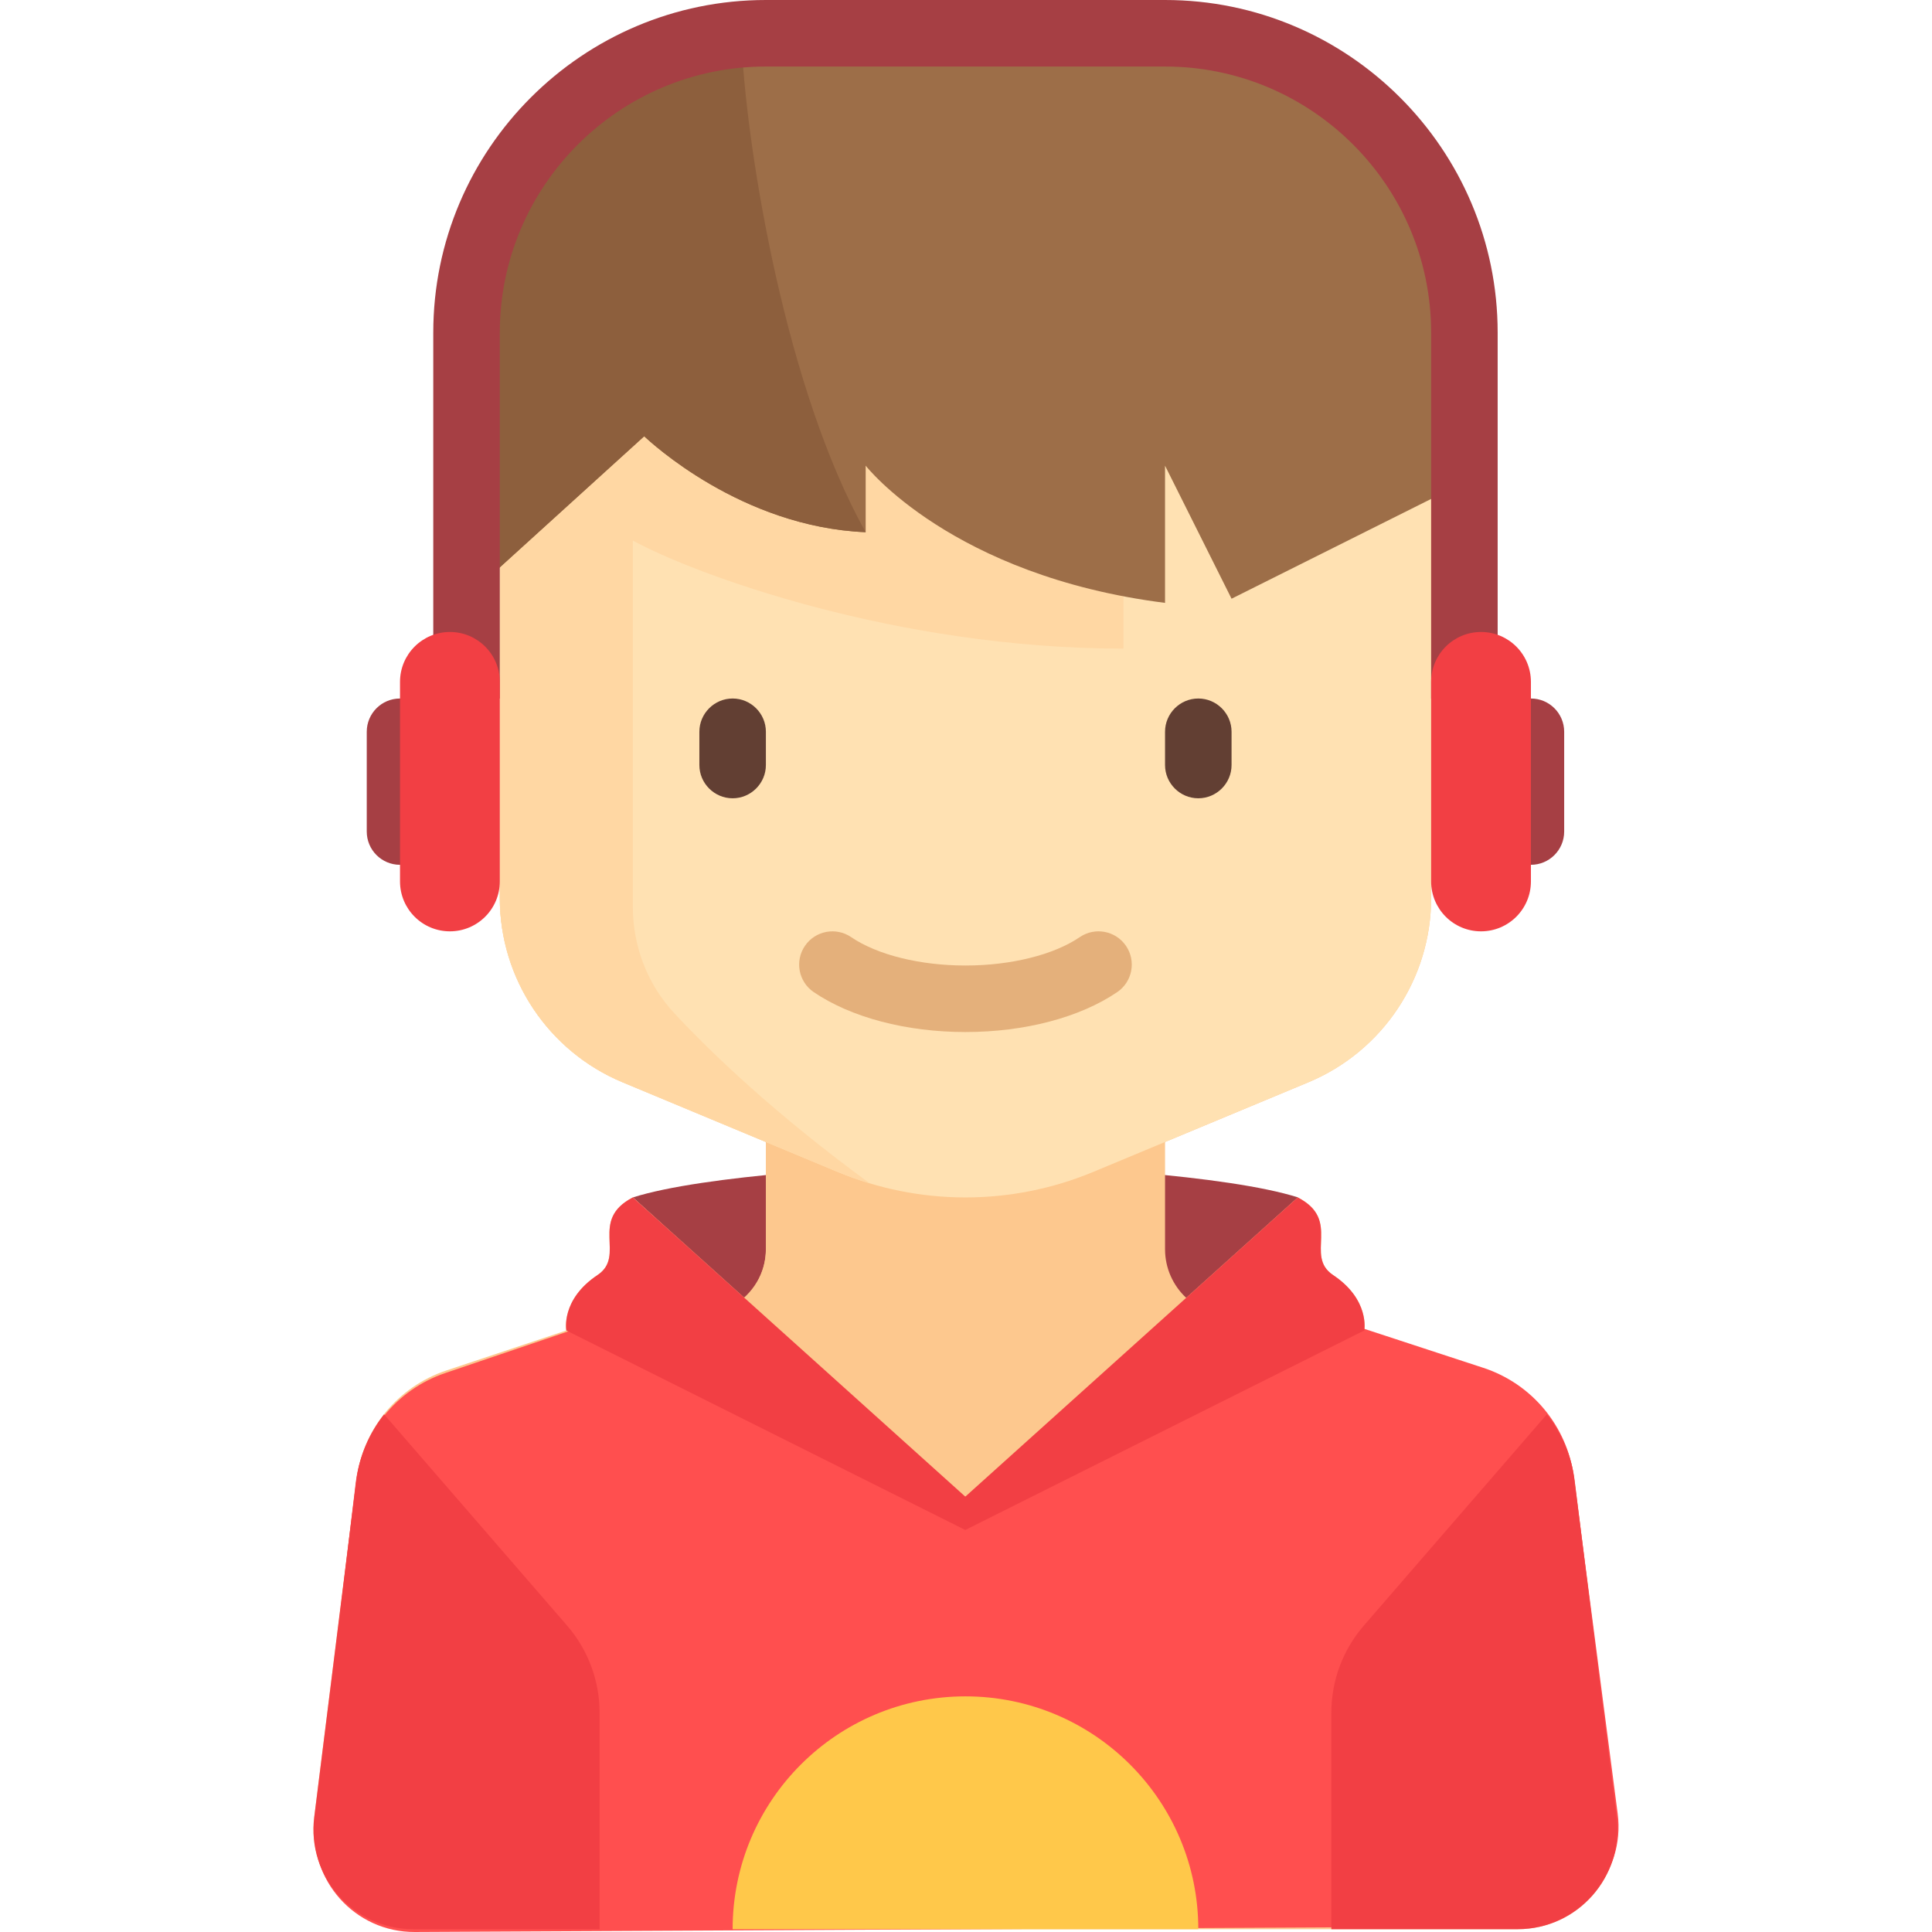 <?xml version="1.0" encoding="iso-8859-1"?>
<!-- Generator: Adobe Illustrator 19.0.0, SVG Export Plug-In . SVG Version: 6.00 Build 0)  -->
<svg version="1.1" id="Layer_1" xmlns="http://www.w3.org/2000/svg" x="0px" y="0px"
     viewBox="0 0 464.674 464.674" style="enable-background:new 0 0 464.674 464.674;" xml:space="preserve">
<g>
	<path style="fill:#A63F44;" d="M312.208,288c-16.73-5.334-58.032-7.846-80-7.993l0,0c-21.968,0.147-63.27,2.659-80,7.993l80,73
		L312.208,288z"/>
    <path style="fill:#FDC88E;" d="M388.836,437.024l-10.126-81.012c-1.529-12.228-9.943-22.492-21.633-26.389l-28.943-9.648
		c0.077-0.466,1.095-7.575-7.504-13.308c-7-4.667,2.167-13.167-8.5-18.667l-26.835,24.152c-3.168-2.961-5.085-7.151-5.085-11.684
		v-25.802l34.461-14.359c17.887-7.453,29.539-24.93,29.539-44.308v-105c0-22.091-17.909-40-40-40h-144c-22.091,0-40,17.909-40,40
		v105c0,19.377,11.651,36.854,29.538,44.308l34.462,14.359v25.801c0,4.551-1.933,8.757-5.124,11.72L152.208,288
		c-10.667,5.5-1.5,14-8.5,18.667c-8.891,5.927-7.501,13.327-7.5,13.333l-28.868,9.623c-11.691,3.897-20.105,14.161-21.633,26.389
		l-10.126,81.012c-1.791,14.324,9.379,26.977,23.815,26.977h0.225h265.176h0.225C379.457,464.001,390.627,451.348,388.836,437.024z"
    />
	<g>
		<path style="fill:#FDC88E;" d="M280.208,274.667l-96-21.334v47.135c0,5.759-3.186,10.831-8.017,13.659
			C243.285,325.871,280.208,274.667,280.208,274.667z"/>
	</g>
	<g>
		<path style="fill:#FFE1B2;" d="M314.669,260.308l-51.694,21.539c-9.75,4.062-20.207,6.154-30.769,6.154l0,0
			c-10.562,0-21.02-2.092-30.77-6.154l-51.691-21.538c-17.887-7.453-29.538-24.93-29.538-44.308v-105c0-22.091,17.909-40,40-40h144
			c22.091,0,40,17.909,40,40V216C344.208,235.378,332.557,252.855,314.669,260.308z"/>
	</g>
	<g>
		<path style="fill:#623F33;" d="M176.208,192L176.208,192c-4.4,0-8-3.6-8-8v-8c0-4.4,3.6-8,8-8l0,0c4.4,0,8,3.6,8,8v8
			C184.208,188.4,180.608,192,176.208,192z"/>
	</g>
	<g>
		<path style="fill:#623F33;" d="M288.208,192L288.208,192c-4.4,0-8-3.6-8-8v-8c0-4.4,3.6-8,8-8l0,0c4.4,0,8,3.6,8,8v8
			C296.208,188.4,292.608,192,288.208,192z"/>
	</g>
	<g>
		<g>
			<path style="fill:#E4B07B;" d="M232.208,248.219c-14.223,0-27.527-3.5-36.5-9.605c-3.652-2.484-4.602-7.461-2.113-11.113
				c2.48-3.648,7.461-4.598,11.113-2.113c6.289,4.277,16.57,6.832,27.5,6.832s21.211-2.555,27.5-6.832
				c3.66-2.492,8.629-1.539,11.113,2.113c2.488,3.652,1.539,8.629-2.113,11.113C259.735,244.719,246.431,248.219,232.208,248.219z"
				/>
		</g>
	</g>
	<path style="fill:#FFD7A3;" d="M270.208,156.001v-54l-150-1v115c0,19.378,11.651,36.855,29.538,44.308l51.69,21.538
		c2.53,1.054,5.112,1.962,7.727,2.749c-22.844-16.711-38.05-31.32-46.96-40.872c-6.482-6.95-9.995-16.121-9.995-25.625v-88.097
		C166.708,138.001,215.208,156.001,270.208,156.001z"/>
	<g>
		<path style="fill:#FF4F4F;" d="M389.078,436.226l-10.538-80.96c-1.591-12.22-10.057-22.441-21.767-26.278l-45.242-14.826
			c-3.608-1.182-7.619,0.297-9.416,3.641c-13.423,24.981-66.957,42.181-70.054,42.197s-56.803-16.639-70.48-41.482
			c-1.831-3.326-5.857-4.764-9.452-3.545l-45.089,15.285c-11.671,3.956-20.033,14.263-21.499,26.498l-9.714,81.063
			c-1.718,14.333,9.516,26.929,23.952,26.855l265.623-1.351C379.837,463.25,390.941,450.541,389.078,436.226z"/>
	</g>
	<g>
		<path style="fill:#F23F44;" d="M92.376,340.168c-3.552,4.497-5.93,9.93-6.669,15.843l-10.126,81.012
			C73.79,451.348,84.96,464,99.396,464h44.813v-52.067c0-7.697-2.774-15.135-7.813-20.953L92.376,340.168z"/>
	</g>
	<g>
		<path style="fill:#F23F44;" d="M372.04,340.168c3.552,4.497,5.93,9.93,6.669,15.843l10.126,81.012
			C390.626,451.348,379.456,464,365.02,464h-44.813v-52.067c0-7.697,2.774-15.135,7.813-20.953L372.04,340.168z"/>
	</g>
	<g>
		<path style="fill:#F23F44;" d="M320.629,306.667c-7-4.667,2.167-13.167-8.5-18.667l-79.96,71.964L152.208,288
			c-10.667,5.5-1.5,14-8.5,18.667c-8.895,5.93-7.5,13.334-7.5,13.334l95.921,47.96V368l0.04-0.02l0.04,0.02v-0.04l95.92-47.96
			C328.129,320,329.524,312.597,320.629,306.667z"/>
	</g>
	<g>
		<path style="fill:#FFC84A;" d="M232.208,408c-30.928,0-56,25.072-56,56h112C288.208,433.072,263.136,408,232.208,408z"/>
	</g>
	<path style="fill:#9D6E48;" d="M154.935,104.935c1.461,1.313,23.273,21.816,53.273,23.066v-16c0,0,20.667,26.5,72,33v-33l16,32
		l53-26.5v-36.5c0-38.66-31.34-70-70-70h-94c-38.66,0-70,31.34-70,70v60l39.724-36.068
		C154.933,104.933,154.934,104.934,154.935,104.935z"/>
	<path style="fill:#8D5F3D;" d="M178.405,11.335c-35.466,3.422-63.197,33.302-63.197,69.666v60l39.724-36.068
		c0.001,0.001,0.002,0.002,0.003,0.002c1.461,1.313,23.273,21.816,53.273,23.066C188.985,93.673,179.818,37.147,178.405,11.335z"/>
	<g>
		<path style="fill:#A63F44;" d="M104.208,208h-8c-4.418,0-8-3.582-8-8v-24c0-4.418,3.582-8,8-8h8c4.418,0,8,3.582,8,8v24
			C112.208,204.419,108.626,208,104.208,208z"/>
	</g>
	<g>
		<path style="fill:#A63F44;" d="M360.208,168h8c4.418,0,8,3.582,8,8v24c0,4.418-3.582,8-8,8h-8c-4.418,0-8-3.582-8-8v-24
			C352.208,171.582,355.79,168,360.208,168z"/>
	</g>
	<g>
		<path style="fill:#A63F44;" d="M360.208,168h-16V80c0-35.289-28.711-64-64-64h-96c-35.289,0-64,28.711-64,64v88h-16V80
			c0-44.109,35.887-80,80-80h96c44.113,0,80,35.891,80,80V168z"/>
	</g>
	<g>
		<path style="fill:#F23F44;" d="M108.208,224L108.208,224c-6.627,0-12-5.373-12-12v-48c0-6.627,5.373-12,12-12l0,0
			c6.627,0,12,5.373,12,12v48C120.208,218.628,114.835,224,108.208,224z"/>
	</g>
	<g>
		<path style="fill:#F23F44;" d="M356.208,152L356.208,152c6.627,0,12,5.373,12,12v48c0,6.627-5.373,12-12,12l0,0
			c-6.627,0-12-5.373-12-12v-48C344.208,157.373,349.581,152,356.208,152z"/>
	</g>
</g>
<g>
</g>
<g>
</g>
<g>
</g>
<g>
</g>
<g>
</g>
<g>
</g>
<g>
</g>
<g>
</g>
<g>
</g>
<g>
</g>
<g>
</g>
<g>
</g>
<g>
</g>
<g>
</g>
<g>
</g>
</svg>
